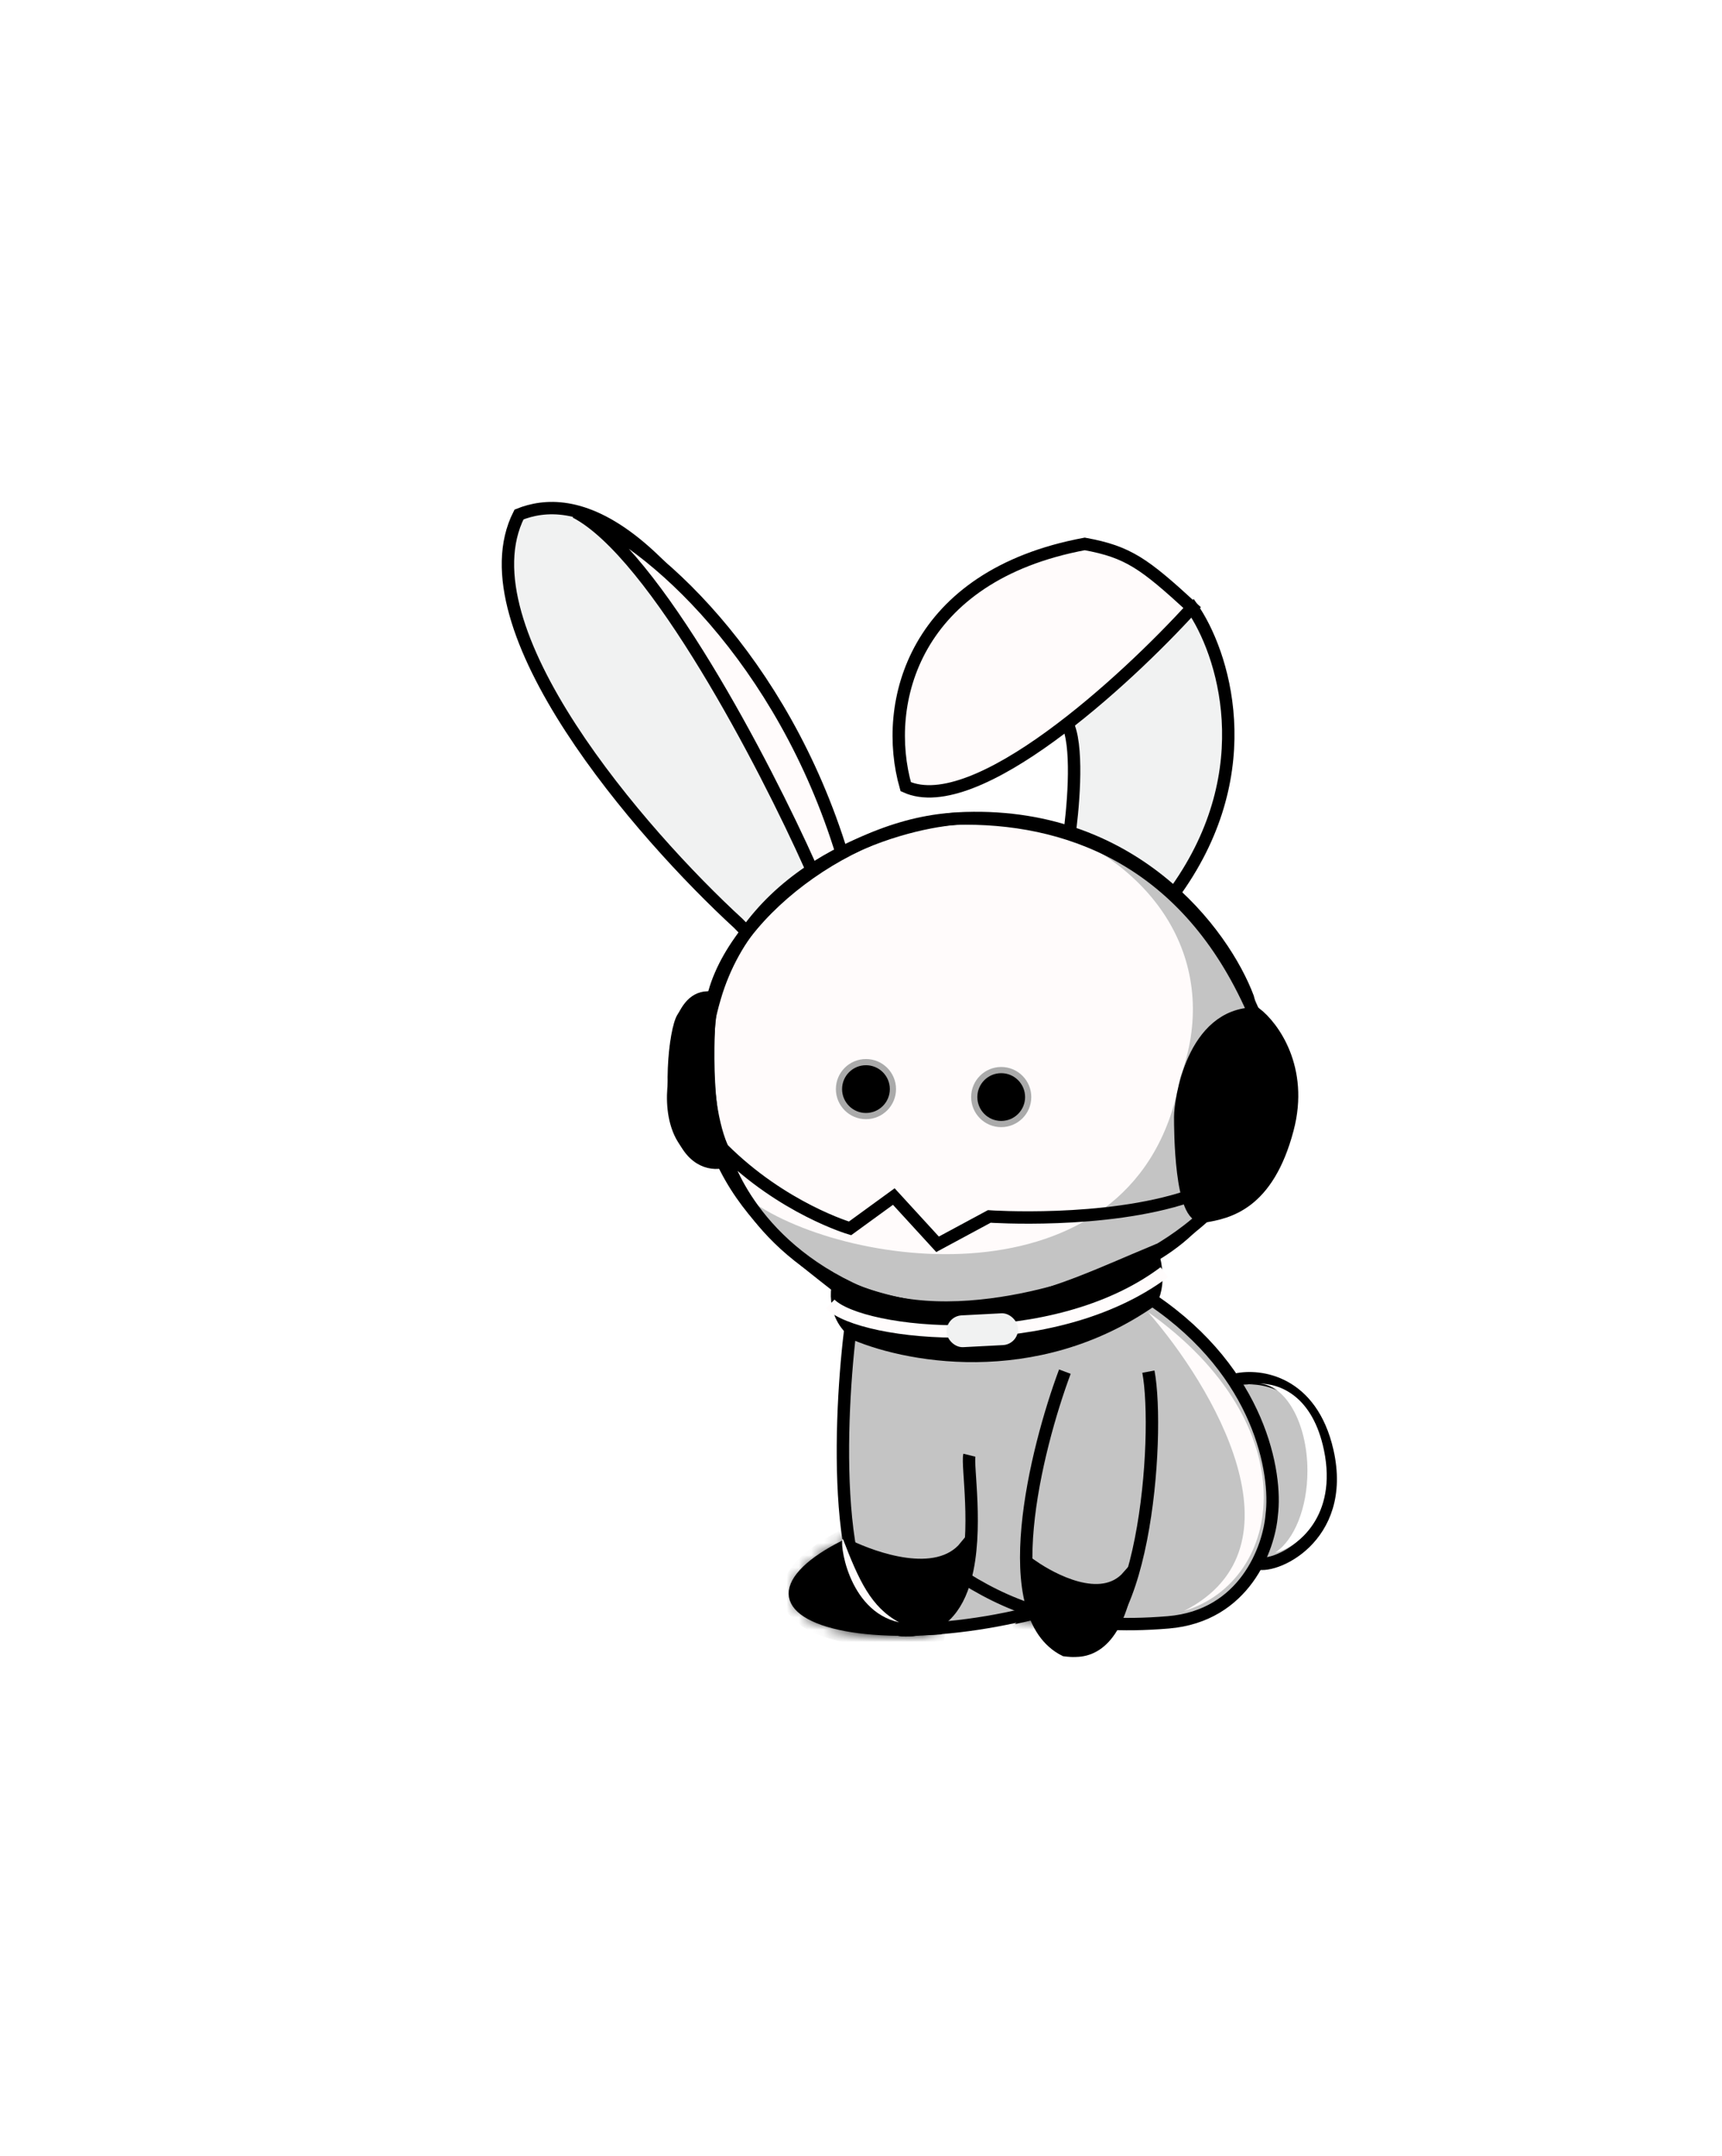<svg width="139" height="174" viewBox="0 0 139 174" fill="none" xmlns="http://www.w3.org/2000/svg">
<g filter="url(#filter0_d_111_885)">
<path d="M93.594 103.859C93.675 104.342 93.472 104.931 92.853 105.612C92.239 106.288 91.273 106.989 90.001 107.663C87.463 109.01 83.812 110.201 79.653 110.898C75.493 111.595 71.654 111.66 68.815 111.214C67.393 110.991 66.251 110.644 65.45 110.205C64.643 109.763 64.259 109.273 64.178 108.789C64.097 108.305 64.3 107.717 64.919 107.035C65.533 106.359 66.499 105.659 67.771 104.984C70.309 103.637 73.96 102.447 78.119 101.75C82.279 101.053 86.118 100.988 88.957 101.433C90.379 101.656 91.521 102.003 92.322 102.442C93.129 102.885 93.513 103.375 93.594 103.859Z" fill="#C4C4C4" stroke="black"/>
<mask id="path-2-inside-1_111_885" fill="white">
<path fill-rule="evenodd" clip-rule="evenodd" d="M81.921 111.053C83.664 109.627 84.609 107.198 84.183 104.654C83.924 103.106 83.198 101.764 82.193 100.775C88.906 100.212 94.148 101.384 94.547 103.76C94.983 106.364 89.453 109.496 81.921 111.053ZM76.051 111.877C69.553 112.352 64.533 111.18 64.144 108.856C63.793 106.765 67.294 104.332 72.59 102.649C72.063 103.85 71.868 105.246 72.108 106.678C72.515 109.108 74.071 111.03 76.051 111.877Z"/>
</mask>
<path fill-rule="evenodd" clip-rule="evenodd" d="M81.921 111.053C83.664 109.627 84.609 107.198 84.183 104.654C83.924 103.106 83.198 101.764 82.193 100.775C88.906 100.212 94.148 101.384 94.547 103.76C94.983 106.364 89.453 109.496 81.921 111.053ZM76.051 111.877C69.553 112.352 64.533 111.18 64.144 108.856C63.793 106.765 67.294 104.332 72.59 102.649C72.063 103.85 71.868 105.246 72.108 106.678C72.515 109.108 74.071 111.03 76.051 111.877Z" fill="black"/>
<path d="M84.183 104.654L83.197 104.819L84.183 104.654ZM81.921 111.053L81.288 110.279L82.124 112.032L81.921 111.053ZM82.193 100.775L82.109 99.778L79.94 99.96L81.491 101.487L82.193 100.775ZM94.547 103.76L93.56 103.926V103.926L94.547 103.76ZM76.051 111.877L76.124 112.874L76.444 110.958L76.051 111.877ZM64.144 108.856L63.158 109.021L64.144 108.856ZM72.59 102.649L73.506 103.051L74.395 101.026L72.287 101.696L72.59 102.649ZM72.108 106.678L71.122 106.843L72.108 106.678ZM83.197 104.819C83.567 107.027 82.74 109.091 81.288 110.279L82.554 111.827C84.588 110.163 85.652 107.37 85.169 104.489L83.197 104.819ZM81.491 101.487C82.346 102.328 82.972 103.479 83.197 104.819L85.169 104.489C84.875 102.733 84.049 101.199 82.895 100.062L81.491 101.487ZM82.276 101.771C85.568 101.495 88.444 101.651 90.508 102.139C91.543 102.383 92.32 102.699 92.837 103.044C93.353 103.388 93.522 103.697 93.56 103.926L95.533 103.595C95.372 102.635 94.736 101.907 93.947 101.38C93.16 100.855 92.132 100.467 90.968 100.192C88.633 99.641 85.531 99.492 82.109 99.778L82.276 101.771ZM93.56 103.926C93.602 104.175 93.526 104.571 93.052 105.136C92.58 105.696 91.804 106.312 90.724 106.932C88.572 108.167 85.415 109.309 81.719 110.073L82.124 112.032C85.959 111.239 89.332 110.037 91.72 108.666C92.909 107.983 93.904 107.23 94.583 106.422C95.257 105.62 95.709 104.647 95.533 103.595L93.56 103.926ZM75.978 110.88C72.793 111.112 70.027 110.936 68.047 110.445C67.054 110.199 66.312 109.887 65.82 109.55C65.33 109.214 65.168 108.914 65.13 108.691L63.158 109.021C63.315 109.96 63.926 110.678 64.69 111.2C65.451 111.721 66.444 112.108 67.566 112.387C69.818 112.944 72.811 113.116 76.124 112.874L75.978 110.88ZM65.13 108.691C65.096 108.488 65.138 108.198 65.406 107.791C65.678 107.378 66.146 106.908 66.836 106.41C68.212 105.414 70.303 104.425 72.893 103.602L72.287 101.696C69.581 102.556 67.274 103.625 65.664 104.789C64.86 105.37 64.187 106.006 63.736 106.69C63.281 107.381 63.017 108.178 63.158 109.021L65.13 108.691ZM73.094 106.513C72.886 105.273 73.057 104.074 73.506 103.051L71.674 102.247C71.069 103.625 70.85 105.218 71.122 106.843L73.094 106.513ZM76.444 110.958C74.79 110.25 73.448 108.62 73.094 106.513L71.122 106.843C71.583 109.596 73.353 111.81 75.658 112.796L76.444 110.958Z" fill="black" mask="url(#path-2-inside-1_111_885)"/>
<path d="M41.893 21.517C37.262 30.664 51.767 47.325 59.598 54.511C66.295 61.481 77.168 69.931 67.089 47.978C54.491 20.537 45.979 19.884 41.893 21.517Z" fill="#F1F2F2" stroke="black"/>
<path d="M86.277 38.661C87.047 40.716 86.598 45.511 86.277 47.652C86.277 53.111 88.011 61.589 94.947 51.827C101.883 42.065 98.693 32.56 96.231 29.028C92.592 31.383 85.506 36.606 86.277 38.661Z" fill="#F1F2F2" stroke="black"/>
<path d="M46.459 21.321C52.881 24.661 61.765 41.765 65.404 49.9C67.866 54.824 71.827 61.524 67.973 48.937C63.157 33.202 52.56 23.569 46.459 21.321Z" fill="#FFFBFB"/>
<path d="M73.111 43.478C78.763 46.047 90.879 34.915 96.231 29.028C92.378 25.496 91.093 24.532 87.561 23.89C73.753 26.459 71.184 36.734 73.111 43.478Z" fill="#FFFBFB"/>
<path d="M46.459 21.321C52.881 24.661 61.765 41.765 65.404 49.9C67.866 54.824 71.827 61.524 67.973 48.937C63.157 33.202 52.56 23.569 46.459 21.321Z" stroke="black"/>
<path d="M73.111 43.478C78.763 46.047 90.879 34.915 96.231 29.028C92.378 25.496 91.093 24.532 87.561 23.89C73.753 26.459 71.184 36.734 73.111 43.478Z" stroke="black"/>
<path d="M57.698 60.497C60.78 49.964 72.041 46.475 77.285 46.047C91.414 45.276 98.8 55.359 100.727 60.497C101.583 63.601 102.075 71.414 97.194 77.837C91.093 85.864 71.827 87.149 67.331 83.617C62.836 80.084 53.844 73.662 57.698 60.497Z" fill="#FFFBFB" stroke="black"/>
<path d="M95.268 66.919C92.057 85.543 68.509 82.546 60.588 76.873C60.588 78.8 68.616 88.433 82.102 85.543C96.552 82.447 98.158 78.158 101.69 63.066C100.085 61.46 99.121 49.9 83.708 46.368C93.983 49.9 98.479 58.249 95.268 66.919Z" fill="#C4C4C4"/>
<path d="M58.34 72.699C63.157 77.516 68.615 79.121 68.615 79.121L72.148 76.552L75.68 80.406L79.854 78.158C79.854 78.158 89.167 78.8 95.91 76.552M58.34 72.699C58.34 72.699 59.946 79.763 68.615 83.938C77.285 88.112 89.809 82.653 89.809 82.653C89.809 82.653 93.662 81.369 97.194 78.158M58.34 72.699C57.698 71.414 56.606 67.368 57.377 61.46C58.34 54.074 68.937 46.047 77.928 46.047C86.919 46.047 96.231 49.9 101.369 62.102" stroke="black"/>
<path d="M103.938 71.093C105.222 66.213 102.76 62.852 101.369 61.781C96.231 61.781 95.268 68.846 95.268 70.13C95.268 71.038 95.268 78.479 97.194 78.158C99.121 77.837 102.332 77.195 103.938 71.093Z" fill="black"/>
<path d="M58.661 73.662C57.912 73.983 56.156 74.048 55.129 71.736C53.844 68.846 54.487 63.066 55.129 62.102C55.771 61.139 56.092 60.497 57.377 60.497M101.369 61.781C102.76 62.852 105.222 66.213 103.938 71.093C102.332 77.195 99.121 77.837 97.194 78.158C95.268 78.479 95.268 71.038 95.268 70.13C95.268 68.846 96.231 61.781 101.369 61.781Z" stroke="black"/>
<path d="M58.661 73.662C56.863 71.093 57.056 63.815 57.377 60.497C54.808 60.24 54.38 64.671 54.487 66.919C54.059 69.167 54.294 73.662 58.661 73.662Z" fill="black"/>
<path d="M71.827 88.433C67.716 88.176 67.331 85.115 67.652 83.617C78.249 88.112 85.313 84.259 93.02 81.048C94.626 86.507 89.809 87.149 88.846 87.791C87.882 88.433 77.286 89.718 71.827 88.433Z" fill="black"/>
<path d="M58.661 73.662C56.863 71.093 57.056 63.815 57.377 60.497C54.808 60.24 54.38 64.671 54.487 66.919C54.059 69.167 54.294 73.662 58.661 73.662Z" stroke="black"/>
<path d="M71.827 88.433C67.716 88.176 67.331 85.115 67.652 83.617C78.249 88.112 85.313 84.259 93.02 81.048C94.626 86.507 89.809 87.149 88.846 87.791C87.882 88.433 77.286 89.718 71.827 88.433Z" stroke="black"/>
<circle cx="69.9" cy="67.882" r="2.177" fill="black" stroke="#AAAAAA" stroke-width="0.5"/>
<circle cx="80.818" cy="68.524" r="2.177" fill="black" stroke="#AAAAAA" stroke-width="0.5"/>
<path d="M107.149 97.103C105.864 91.452 101.69 90.895 99.763 91.323C100.084 95.819 100.084 105.452 101.369 106.094C102.653 106.737 108.754 104.168 107.149 97.103Z" fill="#C4C4C4" stroke="black"/>
<path d="M73.111 111.553C67.203 111.553 67.652 95.498 68.616 87.47C72.79 89.397 83.515 91.58 93.02 84.901C101.754 90.81 103.082 98.923 102.653 102.241C102.439 104.917 100.47 110.397 94.305 110.911C86.598 111.553 82.066 109.948 77.91 107.379C77.267 109.725 75.898 111.553 73.111 111.553Z" fill="#C4C4C4"/>
<path d="M78.249 97.424C78.049 98.224 78.97 103.507 77.91 107.379M77.91 107.379C77.267 109.725 75.898 111.553 73.111 111.553C67.203 111.553 67.652 95.498 68.616 87.47C72.79 89.397 83.515 91.58 93.02 84.901C101.754 90.81 103.082 98.923 102.653 102.241C102.439 104.917 100.47 110.397 94.305 110.911C86.598 111.553 82.066 109.948 77.91 107.379Z" stroke="black"/>
<path d="M77.928 104.81C75.616 107.636 70.435 105.666 68.615 104.81C68.615 108.021 70.542 111.553 73.111 111.553C75.68 111.553 77.607 109.627 77.928 104.81Z" fill="black" stroke="black"/>
<path d="M91.067 107.203C88.889 109.685 84.815 107.381 83.401 106.416C83.088 109.458 84.331 112.967 86.445 113.184C88.56 113.402 90.334 111.739 91.067 107.203Z" fill="black" stroke="black"/>
<path d="M85.956 90.681C83.601 96.996 80.304 110.333 85.956 113.159C92.378 114.122 93.662 95.819 92.699 90.681" stroke="black"/>
<path d="M67.01 85.222C69.579 87.791 84.992 89.397 93.983 82.653" stroke="#FFFCFC"/>
<rect x="76.339" y="86.207" width="5.78" height="2.569" rx="1.284" transform="rotate(-2.977 76.339 86.207)" fill="#F1F2F2"/>
<path d="M68.045 104.191C67.721 104.191 68.369 109.995 72.579 110.911C70.312 109.689 69.341 107.551 68.045 104.191Z" fill="#FFFBFB"/>
<path d="M92.656 85.864C97.838 91.77 105.674 104.863 95.571 109.995C103.667 107.551 105.61 95.028 92.656 85.864Z" fill="#FFFBFB"/>
<path fill-rule="evenodd" clip-rule="evenodd" d="M101.574 91.645C103.332 91.619 105.966 92.651 106.873 97.03C107.973 102.346 104.725 104.876 102.947 105.277C104.46 104.27 105.536 101.7 105.536 98.688C105.536 94.825 103.767 91.688 101.574 91.645ZM101.222 91.665C101.043 91.682 100.877 91.711 100.727 91.748C100.727 91.76 100.728 91.772 100.729 91.784C100.89 91.727 101.055 91.687 101.222 91.665Z" fill="white"/>
</g>
<defs>
<filter id="filter0_d_111_885" x="0.5" y="0.5" width="147.416" height="173.203" filterUnits="userSpaceOnUse" color-interpolation-filters="sRGB">
<feFlood flood-opacity="0" result="BackgroundImageFix"/>
<feColorMatrix in="SourceAlpha" type="matrix" values="0 0 0 0 0 0 0 0 0 0 0 0 0 0 0 0 0 0 127 0" result="hardAlpha"/>
<feOffset dy="20"/>
<feGaussianBlur stdDeviation="20"/>
<feComposite in2="hardAlpha" operator="out"/>
<feColorMatrix type="matrix" values="0 0 0 0 0 0 0 0 0 0 0 0 0 0 0 0 0 0 0.2 0"/>
<feBlend mode="normal" in2="BackgroundImageFix" result="effect1_dropShadow_111_885"/>
<feBlend mode="normal" in="SourceGraphic" in2="effect1_dropShadow_111_885" result="shape"/>
</filter>
</defs>
</svg>
